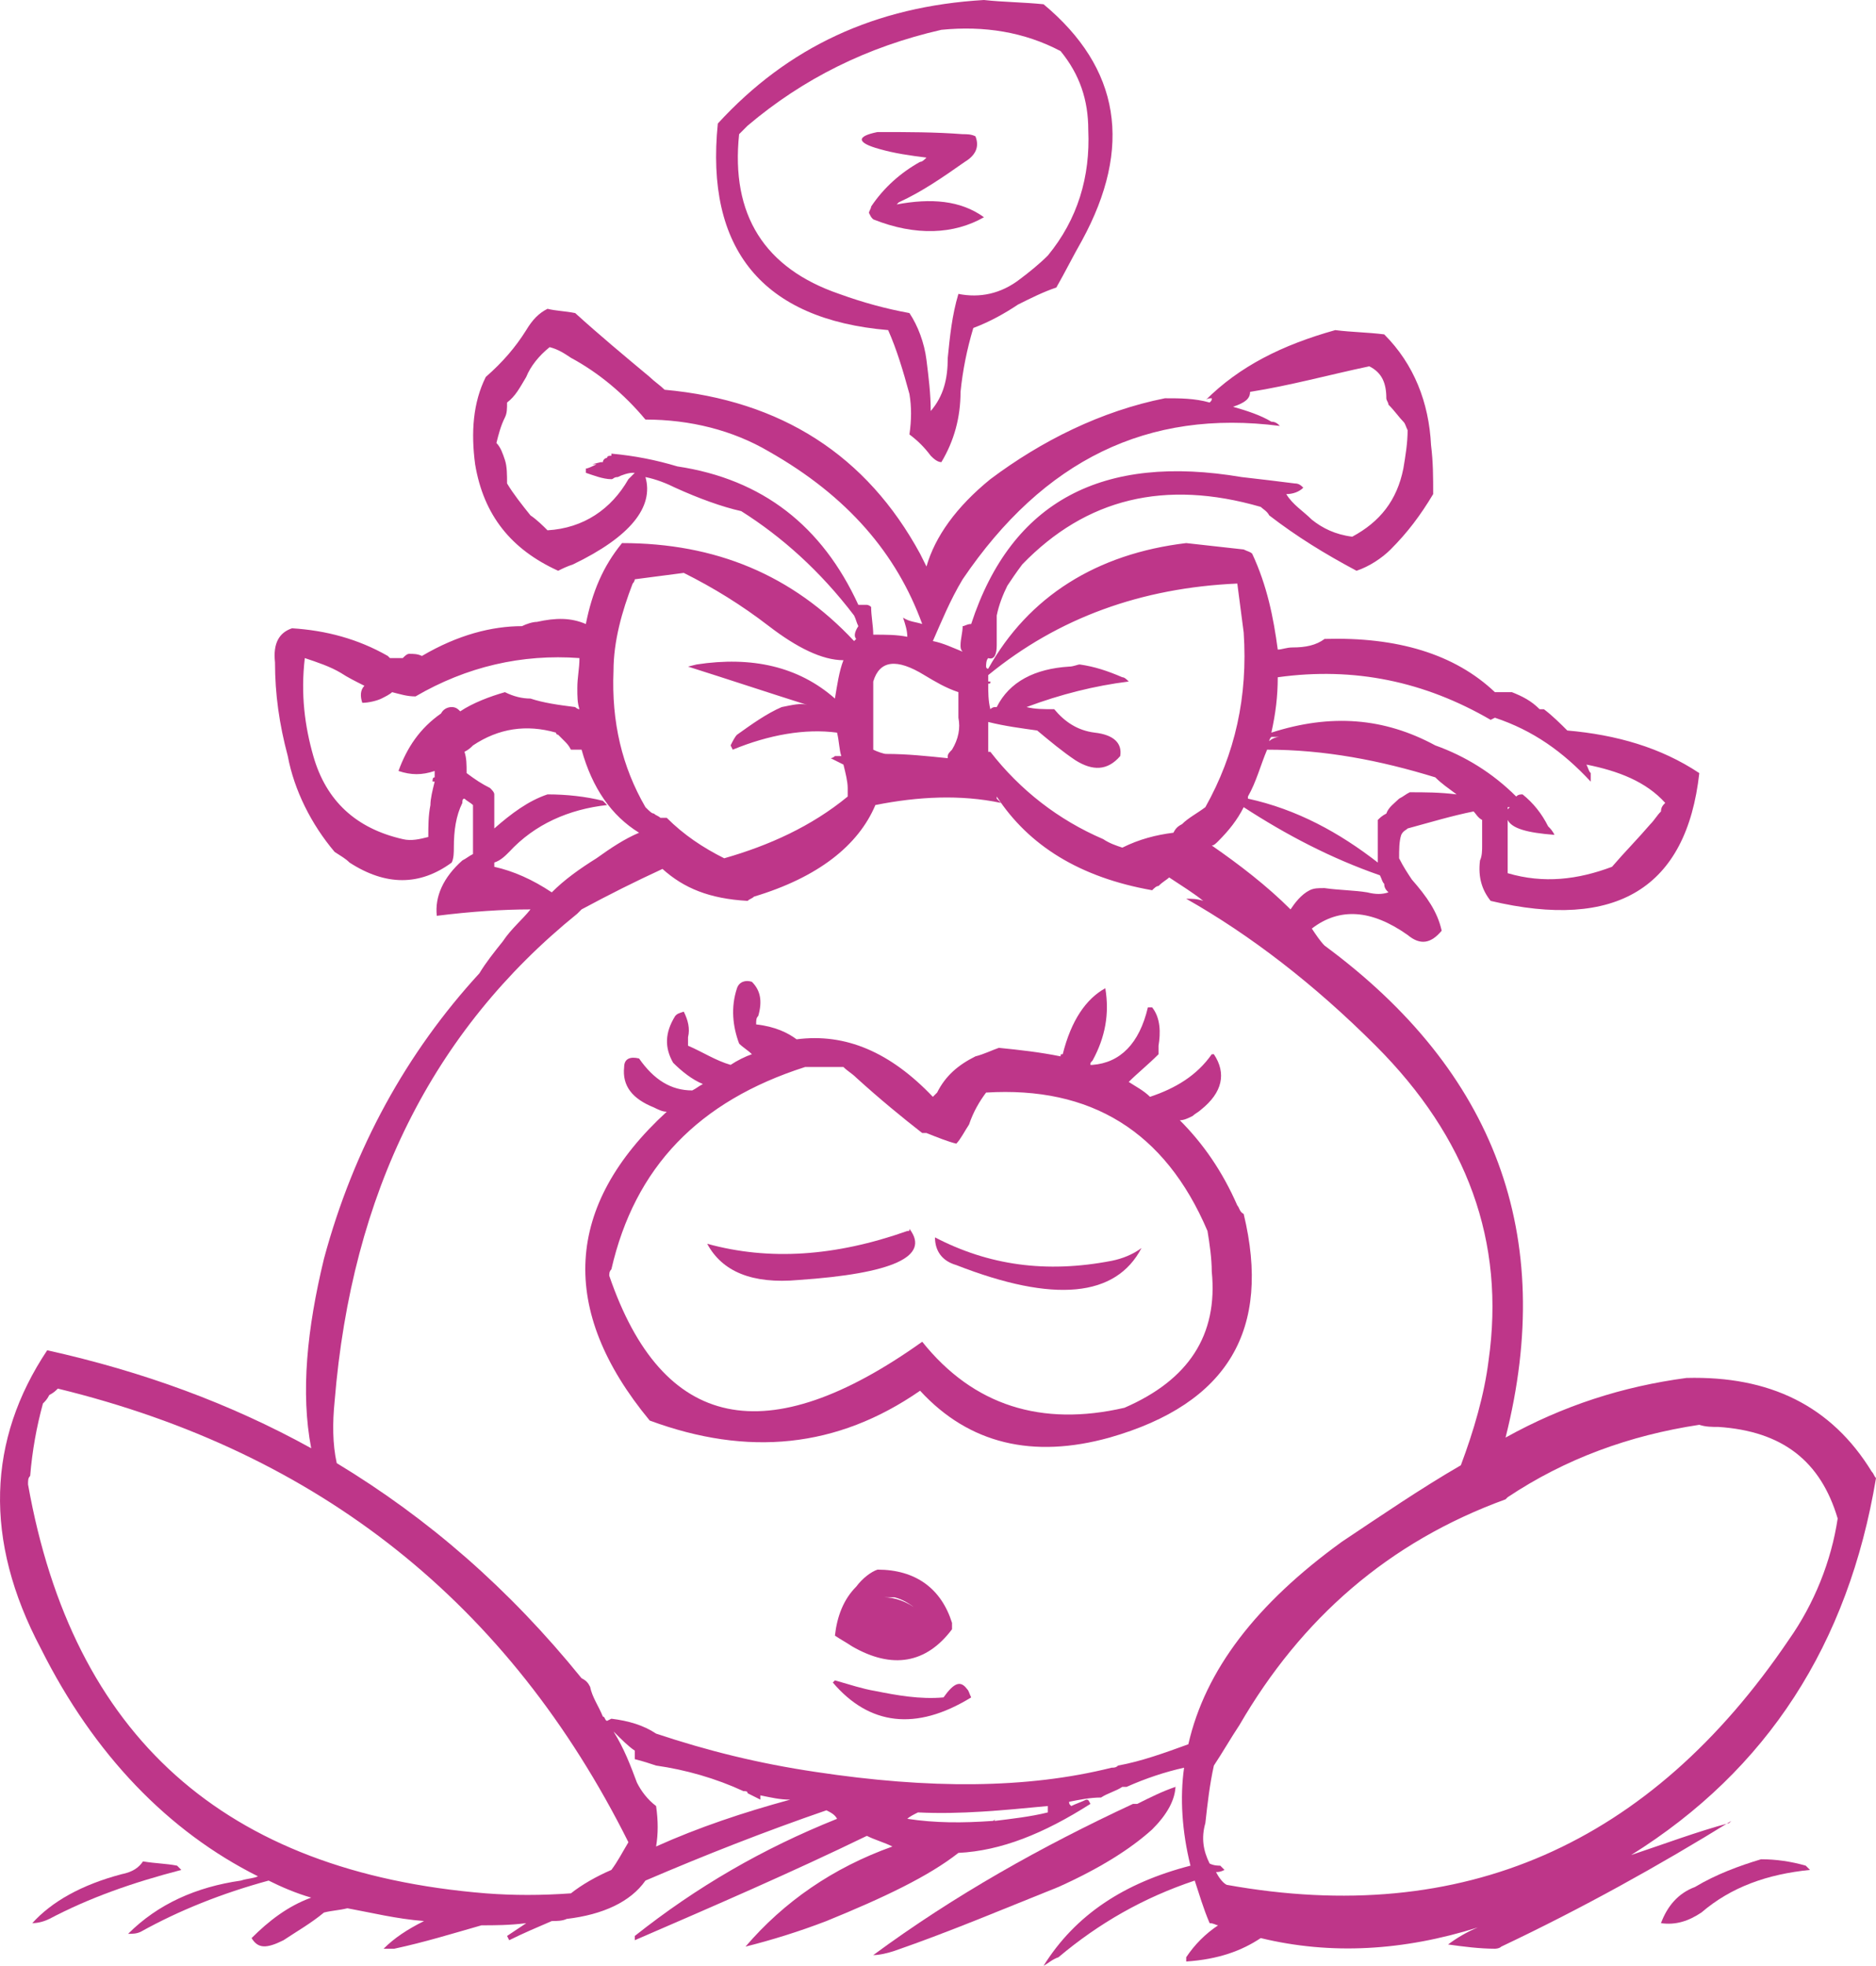 <?xml version="1.0" encoding="iso-8859-1"?>
<!-- Generator: Adobe Illustrator 12.0.1, SVG Export Plug-In . SVG Version: 6.00 Build 51448)  -->
<!DOCTYPE svg PUBLIC "-//W3C//DTD SVG 1.1//EN" "http://www.w3.org/Graphics/SVG/1.1/DTD/svg11.dtd">
<svg  version="1.1" id="Layer_1" xmlns="http://www.w3.org/2000/svg" xmlns:xlink="http://www.w3.org/1999/xlink" width="88.117" height="92.3"
	 viewBox="0 0 88.117 92.3" style="overflow:visible;enable-background:new 0 0 88.117 92.3;" xml:space="preserve">
<g>
	<g>
		<path style="fill:#BE3689;" d="M87.917,69.1c-1.9-3.1-4.8-4.5-8.7-4.4c-3,0.4-5.8,1.3-8.5,2.8c2.4-9.5-0.5-17.2-8.5-23.1
			c-0.2-0.2-0.4-0.5-0.6-0.8c1.3-1,2.8-0.9,4.5,0.3c0.6,0.5,1.1,0.4,1.6-0.2c-0.2-0.9-0.7-1.6-1.4-2.4c-0.2-0.3-0.4-0.6-0.6-1
			c0-0.4,0-0.8,0.1-1.1c0.1-0.2,0.2-0.2,0.3-0.3c1.1-0.3,2.1-0.6,3.1-0.8c0.1,0.1,0.2,0.3,0.4,0.4c0,0.4,0,0.8,0,1.2
			c0,0.2,0,0.5-0.1,0.7c-0.1,0.8,0.1,1.4,0.5,1.9c5.9,1.4,9.2-0.6,9.8-6c-1.8-1.2-3.9-1.8-6.2-2c-0.3-0.3-0.7-0.7-1.1-1h-0.2
			c-0.4-0.4-0.8-0.6-1.3-0.8c-0.4,0-0.6,0-0.8,0c-1.9-1.8-4.6-2.6-8-2.5c-0.4,0.3-0.9,0.4-1.5,0.4c-0.3,0-0.5,0.1-0.7,0.1
			c-0.2-1.5-0.5-3-1.2-4.5c-0.1-0.1-0.2-0.1-0.4-0.2c-0.9-0.1-1.8-0.2-2.7-0.3c-4.2,0.5-7.4,2.5-9.3,5.9c-0.1,0-0.1-0.1-0.1-0.1
			c0-0.1,0-0.3,0.1-0.4c0.3,0.1,0.4-0.2,0.4-0.6v-0.1l0,0c0-0.4,0-0.8,0-1.2v-0.1c0.1-0.5,0.3-1,0.5-1.4c0.2-0.3,0.4-0.6,0.7-1
			c3-3.1,6.7-4,11.2-2.7c0.1,0.1,0.3,0.2,0.4,0.4c1.3,1,2.6,1.8,4.1,2.6c0.6-0.2,1.2-0.6,1.6-1c0.8-0.8,1.4-1.6,2-2.6
			c0-0.8,0-1.5-0.1-2.3c-0.1-2-0.8-3.8-2.2-5.2c-0.8-0.1-1.5-0.1-2.3-0.2c-2.5,0.7-4.5,1.7-6.1,3.3c0.1-0.1,0.2-0.1,0.3-0.1
			c0,0.1,0,0.1-0.1,0.2c-0.7-0.2-1.4-0.2-2.1-0.2c-3,0.6-5.8,2-8.2,3.8c-1.6,1.3-2.6,2.7-3,4.1c-0.1-0.2-0.2-0.4-0.3-0.6
			c-2.5-4.6-6.5-7.2-12-7.7c-0.2-0.2-0.5-0.4-0.7-0.6c-1.2-1-2.4-2-3.5-3c-0.5-0.1-0.9-0.1-1.3-0.2c-0.4,0.2-0.7,0.5-1,1
			c-0.5,0.8-1.1,1.5-1.9,2.2c-0.6,1.2-0.7,2.6-0.5,4.1c0.4,2.4,1.7,4,3.9,5c0.2-0.1,0.4-0.2,0.7-0.3c2.7-1.3,3.8-2.7,3.4-4.1
			c0.5,0.1,1,0.3,1.4,0.5c1.1,0.5,2.2,0.9,3.1,1.1c1.9,1.2,3.7,2.8,5.3,4.9c0.1,0.2,0.1,0.3,0.2,0.5c-0.2,0.3-0.2,0.5-0.1,0.6
			l-0.1,0.1c-2.9-3.1-6.5-4.6-10.9-4.6c-0.9,1.1-1.4,2.3-1.7,3.8c-0.7-0.3-1.4-0.3-2.3-0.1c-0.2,0-0.5,0.1-0.7,0.2
			c-1.4,0-3,0.4-4.7,1.4c-0.2-0.1-0.4-0.1-0.6-0.1c-0.1,0-0.2,0.1-0.3,0.2c-0.2,0-0.4,0-0.6,0c0,0,0,0-0.1-0.1
			c-1.4-0.8-2.9-1.2-4.5-1.3c-0.6,0.2-0.9,0.7-0.8,1.6c0,1.5,0.2,2.9,0.6,4.4c0.3,1.6,1.1,3.2,2.2,4.5c0.3,0.2,0.5,0.3,0.7,0.5
			c1.7,1.1,3.3,1.1,4.8,0c0.1-0.2,0.1-0.5,0.1-0.7c0-0.8,0.1-1.5,0.4-2.1c0-0.1,0-0.2,0.1-0.2c0.1,0.1,0.3,0.2,0.4,0.3
			c0,0.4,0,0.8,0,1.1c0,0.4,0,0.7,0,1.1c0,0,0,0,0,0.1c-0.2,0.1-0.3,0.2-0.5,0.3c-0.9,0.8-1.3,1.7-1.2,2.6c1.6-0.2,3.1-0.3,4.4-0.3
			c-0.4,0.5-0.9,0.9-1.3,1.5l0,0c-0.4,0.5-0.8,1-1.1,1.5c-3.4,3.7-5.9,8.2-7.3,13.4c-0.8,3.3-1.1,6.3-0.6,8.9
			c-3.8-2.1-7.9-3.6-12.4-4.6c-2.8,4.2-3,8.9-0.3,14c2.5,5,6,8.6,10.2,10.7c-0.2,0.1-0.5,0.1-0.8,0.2c-2.1,0.3-3.9,1.1-5.3,2.5
			c0.2,0,0.4,0,0.6-0.1c1.8-1,3.8-1.8,6-2.4c0.6,0.3,1.3,0.6,2,0.8c-1.1,0.4-2,1.1-2.8,1.9c0.3,0.5,0.7,0.5,1.5,0.1
			c0.6-0.4,1.3-0.8,1.9-1.3c0.4-0.1,0.7-0.1,1.1-0.2c1.1,0.2,2.3,0.5,3.6,0.6c-0.8,0.4-1.4,0.8-1.9,1.3c0.1,0,0.3,0,0.5,0
			c1.4-0.3,2.7-0.7,4.1-1.1c0.6,0,1.3,0,2.1-0.1c-0.3,0.2-0.6,0.4-0.9,0.6l0.1,0.2c0.6-0.3,1.3-0.6,2-0.9c0.2,0,0.5,0,0.7-0.1
			c1.7-0.2,3-0.8,3.7-1.8c2.8-1.2,5.6-2.3,8.5-3.3c0.2,0.1,0.4,0.2,0.5,0.4c-3.5,1.4-6.6,3.2-9.5,5.5v0.2c3.7-1.6,7.4-3.2,10.9-4.9
			c0.4,0.2,0.8,0.3,1.2,0.5c-2.8,1-5.1,2.6-6.9,4.7c1.2-0.3,2.5-0.7,3.8-1.2c2.7-1.1,4.8-2.1,6.2-3.2c2-0.1,4-0.9,6.2-2.3
			c-0.1-0.2-0.1-0.2-0.2-0.2c-0.2,0.1-0.5,0.2-0.7,0.3c-0.1-0.1-0.1-0.1-0.1-0.2c0.5-0.1,1-0.2,1.5-0.2c0.3-0.2,0.7-0.3,1-0.5
			c0.1,0,0.2,0,0.2,0c0.9-0.4,1.8-0.7,2.7-0.9c-0.2,1.4-0.1,3,0.3,4.6c-3.1,0.8-5.4,2.3-6.9,4.7c0.2-0.1,0.4-0.3,0.7-0.4
			c1.9-1.6,4-2.8,6.4-3.6c0.2,0.6,0.4,1.3,0.7,2c0.2,0,0.3,0.1,0.4,0.1c-0.6,0.4-1.1,0.9-1.5,1.5v0.2c1.5-0.1,2.6-0.5,3.5-1.1
			c3.3,0.8,6.7,0.6,10.2-0.5c-0.5,0.2-1,0.5-1.4,0.8c0.7,0.1,1.5,0.2,2.2,0.2c0,0,0.2,0,0.3-0.1c3.8-1.8,7.4-3.8,10.8-5.9
			c0,0,0,0-0.1,0.1c-1.5,0.4-3.1,1-4.6,1.5c6.4-4,10.2-9.9,11.5-17.7C88.017,69.3,88.017,69.2,87.917,69.1z M78.217,37.7
			c-0.1,0.1-0.2,0.2-0.2,0.4c-0.2,0.2-0.3,0.4-0.5,0.6c-0.6,0.7-1.2,1.3-1.8,2c-1.6,0.6-3.2,0.8-4.9,0.3c0-0.2,0-0.5,0-0.7
			c0-0.3,0-0.5,0-0.8c0-0.3,0-0.7,0-1c0.2,0.4,0.9,0.6,2.2,0.7c-0.1-0.2-0.2-0.3-0.3-0.4c-0.3-0.6-0.7-1.1-1.2-1.5
			c-0.1,0-0.2,0-0.3,0.1l0,0c-1.1-1.1-2.4-1.9-3.8-2.4c-2.4-1.3-4.9-1.5-7.7-0.6c0.2-0.9,0.3-1.7,0.3-2.6c3.6-0.5,6.9,0.2,10,2
			l0.2-0.1c1.8,0.6,3.2,1.6,4.5,3l0,0c0-0.2,0-0.3,0-0.4c-0.1-0.1-0.1-0.2-0.2-0.4C76.017,36.2,77.317,36.7,78.217,37.7z M80.717,67
			c3,0.2,4.8,1.6,5.6,4.3c-0.3,2-1.1,4-2.3,5.7c-6.5,9.6-15.3,13.5-26.4,11.5c-0.2-0.1-0.4-0.4-0.5-0.6c0.1,0,0.2,0,0.4-0.1
			c-0.1-0.1-0.1-0.1-0.2-0.2c-0.1,0-0.3,0-0.5-0.1c-0.3-0.6-0.4-1.2-0.2-1.9c0.1-0.9,0.2-1.8,0.4-2.7c0.4-0.6,0.8-1.3,1.2-1.9
			c2.9-5,7-8.6,12.5-10.6c0,0,0,0,0.1-0.1c2.7-1.8,5.7-2.9,9-3.4C80.117,67,80.417,67,80.717,67z M60.117,20
			c-0.1-0.1-0.2-0.2-0.4-0.2c-0.5-0.3-1.1-0.5-1.8-0.7c0.6-0.2,0.8-0.4,0.8-0.7c1.9-0.3,3.7-0.8,5.6-1.2c0.6,0.3,0.8,0.8,0.8,1.5
			c0,0.1,0.1,0.2,0.1,0.3c0.3,0.3,0.5,0.6,0.7,0.8c0.1,0.1,0.1,0.2,0.2,0.4c0,0.6-0.1,1.2-0.2,1.8c-0.3,1.5-1.1,2.5-2.4,3.2
			c-0.8-0.1-1.4-0.4-1.9-0.8c-0.4-0.4-0.9-0.7-1.2-1.2c0.3,0,0.6-0.1,0.8-0.3c-0.1-0.1-0.2-0.2-0.4-0.2c-0.8-0.1-1.6-0.2-2.5-0.3
			c-6.5-1.1-10.8,1.1-12.7,6.9c-0.2,0-0.3,0.1-0.4,0.1c0,0.3-0.1,0.6-0.1,0.9c0,0.1,0,0.2,0.1,0.3c-0.5-0.2-0.9-0.4-1.4-0.5
			c0.4-0.9,0.8-1.9,1.4-2.9C49.017,21.6,53.917,19.2,60.117,20z M46.417,32c0-0.1,0-0.2,0-0.3c3.3-2.7,7.2-4.1,11.7-4.3
			c0.1,0.8,0.2,1.5,0.3,2.3c0.2,3-0.4,5.7-1.8,8.2c-0.4,0.3-0.8,0.5-1.1,0.8c-0.2,0.1-0.3,0.2-0.4,0.4c-0.8,0.1-1.6,0.3-2.4,0.7
			c-0.3-0.1-0.6-0.2-0.9-0.4c-2.1-0.9-3.9-2.3-5.3-4.1c-0.1,0-0.1,0-0.1,0c0-0.5,0-0.9,0-1.4c0.8,0.2,1.6,0.3,2.3,0.4
			c0.6,0.5,1.2,1,1.8,1.4c0.8,0.5,1.5,0.5,2.1-0.2c0.1-0.6-0.3-1-1.2-1.1c-0.8-0.1-1.4-0.5-1.9-1.1c-0.5,0-0.9,0-1.3-0.1
			c1.6-0.6,3.2-1,4.8-1.2c-0.1-0.1-0.2-0.2-0.3-0.2c-0.7-0.3-1.3-0.5-2-0.6c-0.1,0-0.3,0.1-0.5,0.1c-1.6,0.1-2.8,0.7-3.4,1.9
			c0,0,0,0-0.1,0c0,0-0.1,0-0.2,0.1c-0.1-0.4-0.1-0.8-0.1-1.2c0.1,0,0.1,0,0.1-0.1C46.417,32,46.417,32,46.417,32z M37.917,33.1
			c-0.3-0.1-0.7,0-1.2,0.1c-0.7,0.3-1.4,0.8-2.1,1.3c-0.1,0.1-0.2,0.3-0.3,0.5l0.1,0.2c1.7-0.7,3.4-1,4.9-0.8
			c0.1,0.4,0.1,0.8,0.2,1.1c-0.1,0-0.2,0-0.3,0c-0.1,0.1-0.2,0.1-0.2,0.1c0.2,0.1,0.4,0.2,0.6,0.3c0.1,0.4,0.2,0.8,0.2,1.1
			c0,0.2,0,0.3,0,0.4c-1.7,1.4-3.7,2.3-5.8,2.9c-1-0.5-1.9-1.1-2.7-1.9c-0.1,0-0.2,0-0.3,0c-0.1-0.1-0.2-0.1-0.3-0.2
			c-0.1,0-0.2-0.1-0.4-0.3c-1.1-1.9-1.6-4-1.5-6.4c0-1.4,0.4-2.8,0.9-4.1c0.1-0.1,0.1-0.2,0.1-0.2c0.8-0.1,1.5-0.2,2.3-0.3
			c1.4,0.7,2.7,1.5,4,2.5c1.3,1,2.5,1.6,3.5,1.6c-0.2,0.5-0.3,1.2-0.4,1.8c-1.7-1.5-3.9-2-6.5-1.6l-0.4,0.1
			C34.217,31.9,36.017,32.5,37.917,33.1z M40.717,28.4c-0.2,0-0.3,0-0.4,0c-1.7-3.7-4.5-5.9-8.5-6.5c-1-0.3-2-0.5-3.1-0.6v0.1
			c-0.1,0-0.2,0-0.2,0.1c-0.1,0-0.2,0.1-0.2,0.2c-0.1,0-0.1,0-0.1,0l-0.4,0.1c0.1,0,0.2,0,0.2,0c-0.2,0.1-0.4,0.2-0.5,0.2
			c0,0.2,0,0.2,0,0.2c0.3,0.1,0.8,0.3,1.2,0.3c0.1,0,0.1-0.1,0.3-0.1c0.2-0.1,0.5-0.2,0.7-0.2c0.1,0,0.1,0,0.1,0
			c-0.1,0.1-0.2,0.2-0.3,0.3c-0.8,1.4-2.1,2.3-3.8,2.4c-0.2-0.2-0.5-0.5-0.8-0.7c-0.4-0.5-0.8-1-1.1-1.5c0-0.4,0-0.8-0.1-1.1
			c-0.1-0.3-0.2-0.6-0.4-0.8c0.1-0.4,0.2-0.8,0.4-1.2c0.1-0.2,0.1-0.4,0.1-0.7c0.4-0.3,0.6-0.7,0.9-1.2c0.2-0.5,0.6-1,1.1-1.4
			c0.4,0.1,0.7,0.3,1,0.5c1.3,0.7,2.5,1.7,3.5,2.9c2.1,0,4.1,0.5,5.8,1.5c3.7,2.1,6,4.8,7.2,8.1c-0.3-0.1-0.6-0.1-0.9-0.3
			c0.1,0.3,0.2,0.6,0.2,0.9c-0.5-0.1-1-0.1-1.6-0.1c0-0.4-0.1-0.9-0.1-1.3C40.817,28.4,40.717,28.4,40.717,28.4z M41.017,32.4
			c0-0.1,0-0.2,0-0.4c0.3-1,1.1-1.1,2.4-0.3c0.5,0.3,1,0.6,1.6,0.8c0,0.4,0,0.8,0,1.2c0.1,0.5,0,1-0.3,1.5c-0.1,0.1-0.2,0.2-0.2,0.3
			v0.1c-1-0.1-1.9-0.2-2.9-0.2c-0.1,0-0.4-0.1-0.6-0.2V35c0-0.3,0-0.7,0-1.1C41.017,33.4,41.017,32.9,41.017,32.4z M47.017,37.7
			c-0.1-0.1-0.1-0.1-0.2-0.2v-0.1c1.5,2.3,3.9,3.8,7.3,4.4c0.1-0.1,0.2-0.2,0.3-0.2c0.2-0.2,0.4-0.3,0.5-0.4
			c0.6,0.4,1.1,0.7,1.6,1.1c-0.3-0.1-0.5-0.1-0.8-0.1c3,1.7,6,4,8.9,6.9c4.3,4.3,6.1,9.2,5.3,14.8c-0.2,1.6-0.7,3.3-1.3,4.9
			c-1.9,1.1-3.8,2.4-5.6,3.6c-4,2.9-6.4,6-7.2,9.5c-1.1,0.4-2.2,0.8-3.3,1c-0.1,0.1-0.2,0.1-0.3,0.1c-4,1-8.6,1-13.9,0.2
			c-2.7-0.4-5.1-1-7.5-1.8c-0.6-0.4-1.3-0.6-2.1-0.7l-0.2,0.1c-0.1,0-0.1-0.2-0.2-0.2c-0.2-0.5-0.5-0.9-0.6-1.4
			c-0.1-0.2-0.2-0.3-0.4-0.4c-3.4-4.2-7.2-7.5-11.5-10.1c-0.2-0.9-0.2-1.9-0.1-2.9c0.8-9.8,4.6-17.4,11.4-22.9h0.1c0,0,0,0-0.1,0
			c0.1-0.1,0.2-0.2,0.2-0.2c1.3-0.7,2.5-1.3,3.8-1.9c1,0.9,2.2,1.4,4,1.5c0.1-0.1,0.2-0.1,0.3-0.2c3-0.9,4.9-2.4,5.7-4.3
			C43.117,37.4,45.117,37.3,47.017,37.7z M65.117,38.2c-0.2,0.1-0.3,0.2-0.4,0.3c0,0.7,0,1.3,0,1.9c0,0.1,0,0.1,0,0.1
			c-1.8-1.4-3.8-2.5-6.1-3c0-0.1,0-0.1,0-0.1c0.4-0.7,0.6-1.5,0.9-2.2c2.7,0,5.3,0.5,7.9,1.3c0.3,0.3,0.6,0.5,1,0.8
			c-0.8-0.1-1.5-0.1-2.2-0.1l0,0c-0.2,0.1-0.3,0.2-0.5,0.3C65.517,37.7,65.217,37.9,65.117,38.2z M57.217,39.5
			c0.5-0.5,0.9-1,1.2-1.6c2,1.3,4.1,2.4,6.4,3.2c0.1,0.2,0.1,0.3,0.2,0.4c0,0.2,0.1,0.3,0.2,0.4c-0.3,0.1-0.6,0.1-1,0
			c-0.6-0.1-1.3-0.1-2-0.2c-0.3,0-0.5,0-0.7,0.1c-0.4,0.2-0.7,0.6-0.9,0.9c-1.1-1.1-2.4-2.1-3.7-3
			C57.017,39.7,57.117,39.6,57.217,39.5z M60.117,34.6c-0.2,0-0.4,0.1-0.5,0.2c0,0,0-0.1,0.1-0.2
			C59.817,34.6,59.917,34.6,60.117,34.6z M70.817,37.9h0.1c-0.1,0.1-0.1,0.1-0.1,0.1S70.817,38,70.817,37.9z M14.717,35.5
			c-0.4-1.4-0.6-2.9-0.4-4.6c0.6,0.2,1.2,0.4,1.7,0.7c0.3,0.2,0.7,0.4,1.1,0.6c-0.2,0.2-0.2,0.5-0.1,0.8c0.3,0,0.7-0.1,0.9-0.2
			s0.4-0.2,0.5-0.3c0.4,0.1,0.7,0.2,1.1,0.2c2.4-1.4,5-2,7.7-1.8c0,0.5-0.1,0.9-0.1,1.4c0,0.4,0,0.7,0.1,1c-0.1,0-0.2-0.1-0.2-0.1
			c-0.8-0.1-1.5-0.2-2.1-0.4c-0.4,0-0.8-0.1-1.2-0.3c-0.7,0.2-1.5,0.5-2.1,0.9c-0.1-0.1-0.2-0.2-0.4-0.2s-0.4,0.1-0.5,0.3
			c-1,0.7-1.6,1.6-2,2.7c0.6,0.2,1.1,0.2,1.7,0c0,0.1,0,0.2,0,0.3c-0.1,0-0.1,0.1-0.1,0.2h0.1c-0.1,0.4-0.2,0.8-0.2,1.1
			c-0.1,0.5-0.1,1-0.1,1.5c-0.4,0.1-0.8,0.2-1.2,0.1C16.717,38.9,15.317,37.6,14.717,35.5z M21.817,35.3c0.2-0.1,0.3-0.2,0.4-0.3
			c1.2-0.8,2.5-1,3.9-0.6c0,0.1,0.1,0.1,0.1,0.1c0.1,0.1,0.2,0.2,0.3,0.3c0.1,0.1,0.2,0.2,0.3,0.4c0.2,0,0.4,0,0.5,0
			c0.5,1.8,1.4,3.1,2.7,3.9c-0.7,0.3-1.3,0.7-2,1.2c-0.8,0.5-1.5,1-2.1,1.6c-0.9-0.6-1.8-1-2.7-1.2c0-0.1,0-0.1,0-0.2
			c0.3-0.1,0.5-0.3,0.7-0.5c1.2-1.3,2.8-2,4.6-2.2c-0.1-0.1-0.2-0.2-0.2-0.2c-0.8-0.2-1.7-0.3-2.6-0.3c-0.9,0.3-1.7,0.9-2.5,1.6
			c0-0.6,0-1.1,0-1.6c0-0.1-0.1-0.2-0.2-0.3c-0.4-0.2-0.7-0.4-1.1-0.7C21.917,35.9,21.917,35.6,21.817,35.3z M1.317,69.7
			c0-0.2,0-0.3,0.1-0.4c0.1-1.2,0.3-2.3,0.6-3.4c0.1-0.1,0.2-0.2,0.3-0.4c0.2-0.1,0.3-0.2,0.4-0.3c12.3,3,21.2,10.1,26.8,21.3
			c-0.3,0.5-0.5,0.9-0.8,1.3c-0.7,0.3-1.4,0.7-1.9,1.1c-1.4,0.1-2.7,0.1-4,0C10.517,87.9,3.417,81.5,1.317,69.7z M29.817,82.2
			c0,0.2,0,0.3,0,0.4c0.4,0.1,0.7,0.2,1,0.3c1.4,0.2,2.8,0.6,4.1,1.2c0.1,0,0.2,0,0.2,0.1l0,0c0.2,0.1,0.4,0.2,0.6,0.3
			c0-0.1,0-0.2,0-0.2c0.5,0.1,0.9,0.2,1.4,0.2c-2.2,0.6-4.3,1.3-6.3,2.2c0.1-0.6,0.1-1.2,0-1.9c-0.4-0.3-0.7-0.7-0.9-1.1
			c-0.3-0.8-0.6-1.6-1.1-2.4C29.217,81.7,29.517,82,29.817,82.2z M42.617,85.4c0.1-0.1,0.3-0.2,0.5-0.3c2,0.1,4-0.1,6.1-0.3
			c0,0,0,0.1,0,0.3c-0.8,0.2-1.7,0.3-2.5,0.4c0,0,0,0,0-0.1c0,0.1-0.1,0.1-0.1,0.1C45.217,85.6,43.917,85.6,42.617,85.4z"/>
		<path style="fill:#BE3689;" d="M35.317,46.1c-0.3-0.1-0.6,0-0.7,0.3c-0.3,0.9-0.2,1.8,0.1,2.6c0.2,0.2,0.4,0.3,0.6,0.5
			c-0.3,0.1-0.7,0.3-1,0.5c-0.7-0.2-1.3-0.6-2-0.9c0-0.2,0-0.3,0-0.4c0.1-0.4,0-0.8-0.2-1.2c-0.3,0.1-0.3,0.1-0.4,0.2
			c-0.5,0.8-0.5,1.5-0.1,2.2c0.4,0.4,0.9,0.8,1.4,1c-0.2,0.1-0.3,0.2-0.5,0.3c-1,0-1.8-0.5-2.5-1.5c-0.4-0.1-0.7,0-0.7,0.4
			c-0.1,0.9,0.4,1.5,1.4,1.9c0.2,0.1,0.4,0.2,0.6,0.2c-4.8,4.4-5.1,9.3-0.8,14.5c4.6,1.7,8.8,1.3,12.7-1.4c2.3,2.5,5.3,3.2,8.9,2.2
			c5.6-1.6,7.6-5.1,6.3-10.5c-0.2-0.1-0.2-0.3-0.3-0.4c-0.7-1.6-1.6-2.9-2.7-4c0.2,0,0.4-0.1,0.6-0.2c0.1-0.1,0.3-0.2,0.4-0.3
			c1-0.8,1.2-1.7,0.6-2.6h-0.1c-0.7,1-1.7,1.6-2.9,2c-0.3-0.3-0.7-0.5-1-0.7c0.4-0.4,0.9-0.8,1.4-1.3c0-0.1,0-0.2,0-0.4
			c0.1-0.6,0.1-1.3-0.3-1.8h-0.2c-0.4,1.7-1.3,2.6-2.6,2.7c-0.1,0-0.1,0-0.1,0c0-0.1,0-0.1,0.1-0.2c0.6-1.1,0.8-2.2,0.6-3.4
			c-0.9,0.5-1.6,1.5-2,3.1c-0.1,0-0.1,0-0.1,0.1c-1-0.2-1.9-0.3-2.9-0.4c-0.3,0.1-0.7,0.3-1.1,0.4c-0.8,0.4-1.4,0.9-1.8,1.7
			c-0.1,0.1-0.1,0.1-0.2,0.2c-2-2.1-4.1-3-6.4-2.7c-0.4-0.3-1-0.6-1.9-0.7c0-0.2,0-0.3,0.1-0.4C35.817,47,35.717,46.5,35.317,46.1z
			 M28.617,59.9c0-0.1,0-0.2,0.1-0.3c1.1-4.8,4.1-7.9,9.1-9.5c0.6,0,1.2,0,1.8,0c0.2,0.2,0.4,0.3,0.6,0.5c1.1,1,2.2,1.9,3.1,2.6
			c0.1,0,0.2,0,0.2,0c0.5,0.2,1,0.4,1.4,0.5c0.2-0.2,0.4-0.6,0.6-0.9c0.2-0.6,0.5-1.1,0.8-1.5c4.9-0.3,8.4,1.8,10.4,6.5
			c0.1,0.6,0.2,1.3,0.2,1.9c0.3,3-1.1,5.1-4.1,6.4c-3.9,0.9-7.1-0.1-9.5-3.1C36.017,68.2,31.117,67.2,28.617,59.9z"/>
		<path style="fill:#BE3689;" d="M42.717,57.7c0,0.1,0,0.1-0.1,0.1c-3.4,1.2-6.5,1.4-9.4,0.6c0.7,1.3,2.1,1.9,4.3,1.7
			C41.917,59.8,43.717,59,42.717,57.7z"/>
		<path style="fill:#BE3689;" d="M53.617,58.6c-0.4,0.3-0.9,0.5-1.4,0.6c-3.1,0.6-5.8,0.2-8.3-1.1c0,0.6,0.3,1.1,1,1.3
			C49.517,61.2,52.417,60.9,53.617,58.6z"/>
		<path style="fill:#BE3689;" d="M44.717,76.5c0-0.1,0-0.2,0-0.3c-0.5-1.6-1.7-2.5-3.5-2.5c-0.3,0.1-0.7,0.4-1,0.8
			c-0.6,0.6-0.9,1.4-1,2.3c0.3,0.2,0.5,0.3,0.8,0.5C41.917,78.4,43.517,78.1,44.717,76.5z M42.017,75c0.4,0.1,0.7,0.3,1.1,0.6
			c-0.5-0.4-1.1-0.6-1.6-0.6c0,0,0,0,0.1,0C41.717,75,41.817,75,42.017,75z"/>
		<path style="fill:#BE3689;" d="M39.217,78.9l-0.1,0.1c1.7,2,3.9,2.3,6.5,0.7c-0.1-0.2-0.1-0.3-0.2-0.4c-0.3-0.4-0.6-0.3-1.1,0.4
			c-1.1,0.1-2.2-0.1-3.2-0.3C40.517,79.3,39.917,79.1,39.217,78.9z"/>
		<path style="fill:#BE3689;" d="M85.017,87.8c-0.1-0.1-0.2-0.2-0.2-0.2c-0.7-0.2-1.4-0.3-2.1-0.3c-1,0.3-2.1,0.7-3.1,1.3
			c-0.8,0.3-1.3,0.9-1.6,1.7c0.7,0.1,1.3-0.1,1.9-0.5C81.317,88.6,83.017,88,85.017,87.8z"/>
		<path style="fill:#BE3689;" d="M49.017,0.2c-1-0.1-1.9-0.1-2.8-0.2c-5.1,0.3-9.2,2.2-12.5,5.8c-0.6,5.9,2.1,9.2,8,9.7
			c0.4,0.9,0.7,1.9,1,3c0.1,0.6,0.1,1.2,0,1.9c0.4,0.3,0.7,0.6,1,1c0.1,0.1,0.3,0.3,0.5,0.3c0.6-1,0.9-2.1,0.9-3.3
			c0.1-1,0.3-2,0.6-3c0.8-0.3,1.5-0.7,2.1-1.1c0.6-0.3,1.2-0.6,1.8-0.8c0.4-0.7,0.8-1.5,1.2-2.2C53.217,6.9,52.617,3.2,49.017,0.2z
			 M49.817,2.4c0.9,1.1,1.3,2.3,1.3,3.7c0.1,2.2-0.5,4.2-1.9,5.9c-0.4,0.4-0.9,0.8-1.3,1.1c-0.9,0.7-1.9,0.9-2.9,0.7
			c-0.3,1-0.4,2-0.5,3c0,1-0.2,1.8-0.8,2.5c0-0.8-0.1-1.6-0.2-2.4c-0.1-0.8-0.4-1.6-0.8-2.2c-1.1-0.2-2.2-0.5-3.3-0.9
			c-3.5-1.2-5.1-3.7-4.7-7.5c0.1-0.1,0.2-0.2,0.4-0.4c2.6-2.2,5.6-3.7,9.1-4.5C46.217,1.2,48.117,1.5,49.817,2.4z"/>
		<path style="fill:#BE3689;" d="M42.217,9.5c1.1-0.5,2.1-1.2,3.1-1.9c0.5-0.3,0.7-0.7,0.5-1.2c-0.2-0.1-0.4-0.1-0.6-0.1
			c-1.3-0.1-2.6-0.1-4-0.1c-1,0.2-1,0.5,0.1,0.8c0.7,0.2,1.4,0.3,2.2,0.4c-0.1,0.1-0.2,0.2-0.3,0.2c-0.9,0.5-1.7,1.2-2.3,2.1
			c0,0.1-0.1,0.2-0.1,0.3c0.1,0.2,0.1,0.2,0.2,0.3c2,0.8,3.8,0.7,5.2-0.1c-1.1-0.8-2.5-0.9-4.1-0.6L42.217,9.5z"/>
		<path style="fill:#BE3689;" d="M1.517,90.3c0.3,0,0.6-0.1,0.8-0.2c1.9-1,3.9-1.7,6.2-2.3c-0.1-0.1-0.1-0.1-0.2-0.2
			c-0.5-0.1-1-0.1-1.6-0.2c-0.2,0.3-0.5,0.5-1,0.6C3.817,88.5,2.417,89.3,1.517,90.3z"/>
		<path style="fill:#BE3689;" d="M41.017,91.8c0.3,0,0.7-0.1,1-0.2c2.6-0.9,5.2-2,7.7-3c2-0.9,3.4-1.8,4.4-2.7
			c0.7-0.7,1.1-1.4,1.1-2.1c0,0.1,0,0.1,0,0.1c-0.6,0.2-1.2,0.5-1.8,0.8c-0.1,0-0.1,0-0.2,0C48.917,86.7,44.817,89,41.017,91.8z"/>
	</g>
</g>
</svg>
